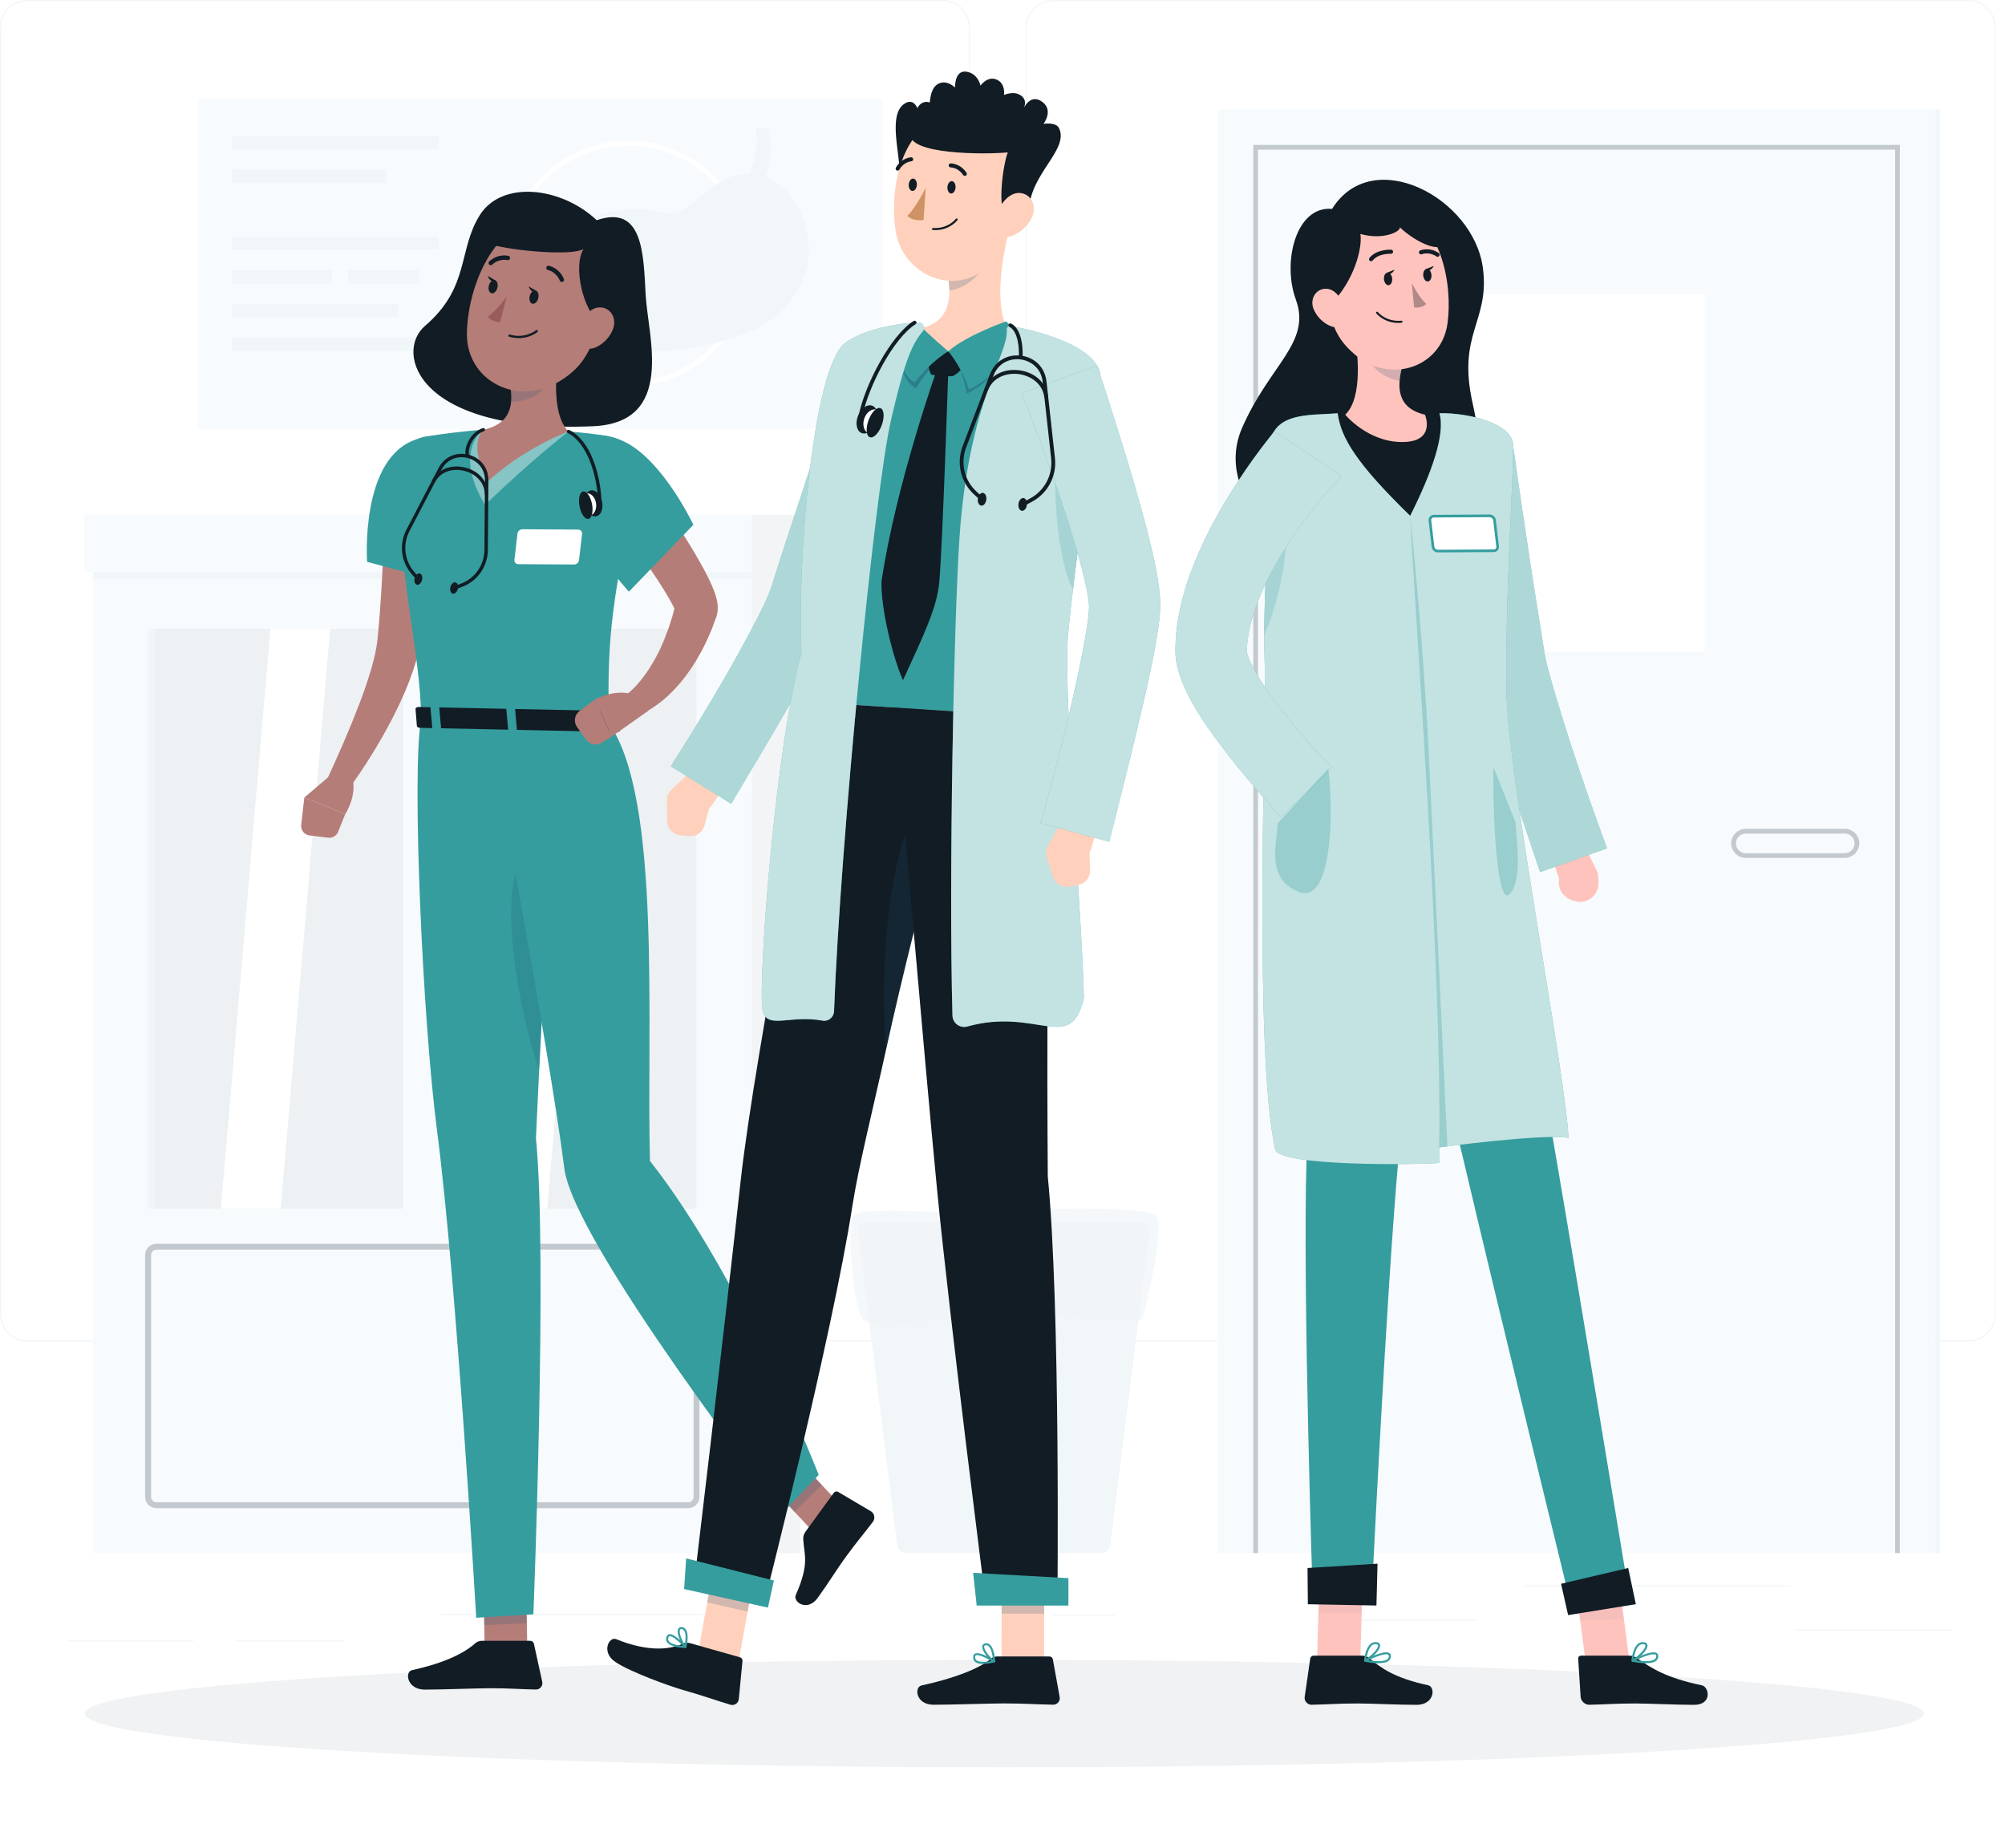 <svg width="382" height="352" viewBox="0 0 382 352" fill="none" xmlns="http://www.w3.org/2000/svg">
<path d="M371.979 310.403H342.054V310.629H371.979V310.403Z" fill="#F1F6F9"/>
<path d="M212.35 307.575H200.703V307.801H212.35V307.575Z" fill="#F1F6F9"/>
<path d="M281.418 308.524H256.896V308.75H281.418V308.524Z" fill="#F1F6F9"/>
<path d="M341.15 302.019H290.452V302.244H341.15V302.019Z" fill="#F1F6F9"/>
<path d="M36.846 312.472H12.875V312.698H36.846V312.472Z" fill="#F1F6F9"/>
<path d="M65.67 312.472H44.889V312.698H65.67V312.472Z" fill="#F1F6F9"/>
<path d="M138.784 307.458H83.84V307.684H138.784V307.458Z" fill="#F1F6F9"/>
<path d="M179.633 255.567H5.159C2.313 255.567 0 253.254 0 250.408V5.159C0 2.313 2.313 0 5.159 0H179.633C182.48 0 184.793 2.313 184.793 5.159V250.408C184.793 253.254 182.48 255.567 179.633 255.567ZM5.159 0.226C2.44 0.226 0.226 2.44 0.226 5.159V250.408C0.226 253.128 2.44 255.341 5.159 255.341H179.633C182.353 255.341 184.567 253.128 184.567 250.408V5.159C184.567 2.44 182.353 0.226 179.633 0.226H5.159Z" fill="#F1F6F9"/>
<path d="M375.062 255.567H200.588C197.742 255.567 195.429 253.254 195.429 250.408V5.159C195.429 2.313 197.742 0 200.588 0H375.062C377.908 0 380.221 2.313 380.221 5.159V250.408C380.221 253.254 377.908 255.567 375.062 255.567ZM200.588 0.226C197.868 0.226 195.655 2.44 195.655 5.159V250.408C195.655 253.128 197.868 255.341 200.588 255.341H375.062C377.782 255.341 379.996 253.128 379.996 250.408V5.159C379.996 2.44 377.782 0.226 375.062 0.226H200.588Z" fill="#F1F6F9"/>
<path d="M368.753 20.827H232.002V295.866H368.753V20.827Z" fill="#F8FBFD"/>
<path d="M324.769 56.065H275.978V124.129H324.769V56.065Z" fill="white"/>
<path d="M368.752 295.856H369.602L369.602 20.818H368.752L368.752 295.856Z" fill="#F1F6F9"/>
<path d="M361.967 295.866H361.064V28.507H239.682V295.866H238.778V27.604H361.967V295.866Z" fill="#C3CACF"/>
<path d="M351.468 163.433H332.611C331.084 163.433 329.837 162.186 329.837 160.659C329.837 159.132 331.084 157.885 332.611 157.885H351.468C352.995 157.885 354.242 159.132 354.242 160.659C354.242 162.186 352.995 163.433 351.468 163.433ZM332.611 158.798C331.581 158.798 330.74 159.638 330.74 160.668C330.74 161.698 331.581 162.538 332.611 162.538H351.468C352.498 162.538 353.338 161.698 353.338 160.668C353.338 159.638 352.498 158.798 351.468 158.798H332.611Z" fill="#C3CACF"/>
<path d="M143.239 98.025H16.047V108.94H143.239V98.025Z" fill="#F8FBFD"/>
<path d="M143.238 108.94H17.682V295.865H143.238V108.94Z" fill="#F8FBFD"/>
<path opacity="0.2" d="M143.239 295.865H152.455L152.455 98.034H143.239L143.239 295.865Z" fill="#C3CACF"/>
<path opacity="0.2" d="M76.783 119.783H28.218V230.241H76.783V119.783Z" fill="#C3CACF"/>
<path d="M62.904 119.783H51.52L42.096 230.232H53.48L62.904 119.783Z" fill="white"/>
<path d="M131.122 287.318H29.799C28.615 287.318 27.648 286.351 27.648 285.168V239.087C27.648 237.903 28.615 236.937 29.799 236.937H131.113C132.297 236.937 133.264 237.903 133.264 239.087V285.168C133.264 286.351 132.297 287.318 131.113 287.318H131.122ZM29.808 238.066C29.248 238.066 28.787 238.527 28.787 239.087V285.168C28.787 285.728 29.248 286.189 29.808 286.189H131.122C131.682 286.189 132.143 285.728 132.143 285.168V239.087C132.143 238.527 131.682 238.066 131.122 238.066H29.799H29.808Z" fill="#C3CACF"/>
<path d="M124.498 248.077C123.197 248.077 122.131 247.02 122.131 245.71C122.131 244.399 123.188 243.342 124.498 243.342C125.808 243.342 126.865 244.399 126.865 245.71C126.865 247.02 125.808 248.077 124.498 248.077ZM124.498 244.472C123.82 244.472 123.26 245.023 123.26 245.71C123.26 246.396 123.811 246.947 124.498 246.947C125.185 246.947 125.736 246.396 125.736 245.71C125.736 245.023 125.185 244.472 124.498 244.472Z" fill="#C3CACF"/>
<path d="M29.474 119.783H28.218V230.241H29.474V119.783Z" fill="#F1F6F9"/>
<path opacity="0.2" d="M132.693 119.783H84.128V230.241H132.693V119.783Z" fill="#C3CACF"/>
<path d="M106.626 119.783H101.936L92.522 230.232H97.211L106.626 119.783Z" fill="white"/>
<path d="M113.684 119.783H108.995L99.58 230.232H104.269L113.684 119.783Z" fill="white"/>
<path d="M85.384 119.783H84.128V230.241H85.384V119.783Z" fill="#F1F6F9"/>
<path d="M143.238 108.94H17.682V110.323H143.238V108.94Z" fill="#F1F6F9"/>
<path d="M168.168 18.748H37.76V81.698H168.168V18.748Z" fill="#F8FBFD"/>
<path d="M119.711 73.594C106.826 73.594 96.336 63.112 96.336 50.219C96.336 37.325 106.817 26.844 119.711 26.844C132.604 26.844 143.085 37.325 143.085 50.219C143.085 63.112 132.604 73.594 119.711 73.594ZM119.711 27.748C107.323 27.748 97.24 37.831 97.24 50.219C97.24 62.606 107.323 72.69 119.711 72.69C132.098 72.69 142.182 62.606 142.182 50.219C142.182 37.831 132.098 27.748 119.711 27.748Z" fill="white"/>
<path d="M145.813 33.63C146.853 30.766 147.151 27.667 146.374 24.405C145.073 24.36 143.934 24.324 143.934 24.324C143.934 24.324 144.937 28.281 142.886 33.115C134.004 33.043 132.432 42.413 125.33 40.371C123.116 39.738 120.388 39.657 117.587 40.091H117.56C116.512 40.262 115.445 40.497 114.406 40.813C105.009 43.262 93.534 49.117 91.483 57.908C92.649 58.134 93.661 58.324 93.661 58.324C93.661 58.324 95.079 51.8 104.522 47.147C103.636 48.331 102.949 49.641 102.561 51.078C96.769 72.383 136.046 68.633 146.464 61.206C159.204 52.126 153.783 36.757 145.813 33.621V33.63Z" fill="#F1F6F9"/>
<path d="M83.545 25.877H44.187V28.389H83.545V25.877Z" fill="#F1F6F9"/>
<path d="M73.606 32.284H44.187V34.795H73.606V32.284Z" fill="#F1F6F9"/>
<path d="M83.545 45.087H44.187V47.599H83.545V45.087Z" fill="#F1F6F9"/>
<path d="M63.215 51.493H44.187V54.005H63.215V51.493Z" fill="#F1F6F9"/>
<path d="M79.86 51.493H66.307V54.005H79.86V51.493Z" fill="#F1F6F9"/>
<path d="M75.865 57.89H44.187V60.401H75.865V57.89Z" fill="#F1F6F9"/>
<path d="M83.545 64.296H44.187V66.808H83.545V64.296Z" fill="#F1F6F9"/>
<path d="M209.814 295.865H172.66C171.793 295.865 171.052 295.214 170.943 294.356L163.444 234.677C163.317 233.647 164.121 232.734 165.161 232.734H217.304C218.343 232.734 219.147 233.647 219.021 234.677L211.521 294.356C211.413 295.223 210.681 295.865 209.805 295.865H209.814Z" fill="#F1F6F9"/>
<path opacity="0.7" d="M162.648 231.506C161.283 232.482 162.368 247.589 164.139 250.923C165.91 254.266 176.544 251.393 189.23 250.272C201.916 249.152 217.122 253.633 217.773 250.923C218.423 248.221 222.146 233.466 220.194 231.506C218.64 229.934 199.955 229.934 191.742 230.873C183.538 231.804 165.53 229.446 162.639 231.506H162.648Z" fill="#F1F6F9"/>
<g opacity="0.25" filter="url(#filter0_f_546_9789)">
<path d="M191.362 336.669C288.116 336.669 366.55 332.09 366.55 326.441C366.55 320.792 288.116 316.213 191.362 316.213C94.608 316.213 16.174 320.792 16.174 326.441C16.174 332.09 94.608 336.669 191.362 336.669Z" fill="#C3CACF"/>
</g>
<path d="M113.693 41.951C106.872 35.545 95.604 34.316 91.412 40.985C87.219 47.653 89.578 54.7 80.967 62.091C75.085 67.142 79.449 82.62 112.943 81.201C128.801 80.533 123.443 64.07 123.018 56.236C122.593 48.403 122.539 38.906 113.693 41.951Z" fill="#111C24"/>
<path d="M100.458 313.954L92.344 314.271L92.19 305.488L100.304 305.172L100.458 313.954Z" fill="#B57D78"/>
<path d="M91.838 312.581H101.027C101.362 312.581 101.651 312.816 101.723 313.141L103.313 320.405C103.476 321.155 102.88 321.869 102.112 321.86C98.904 321.806 97.35 321.616 93.311 321.616C90.826 321.616 84.384 321.878 80.951 321.878C77.517 321.878 77.084 318.481 78.484 318.174C84.791 316.791 88.486 314.894 90.51 313.078C90.872 312.752 91.35 312.572 91.838 312.572V312.581Z" fill="#111C24"/>
<path opacity="0.2" d="M92.19 305.488L92.263 309.572L100.386 309.229L100.313 305.172L92.19 305.488Z" fill="#215273"/>
<path d="M80.236 137.058C78.402 146.799 80.516 194.415 83.272 215.432C86.931 243.351 90.735 308.189 90.735 308.189L101.623 307.53C101.623 307.53 104.342 239.258 102.111 216.841C103.367 187.991 106.484 137.6 106.484 137.6L80.245 137.049L80.236 137.058Z" fill="#359D9E"/>
<path opacity="0.2" d="M104.624 168.981C104.994 161.671 99.826 155.175 97.739 168.954C96.41 177.727 99.148 193.105 102.717 203.975C103.286 192.726 103.982 180.14 104.624 168.99V168.981Z" fill="#215273"/>
<path d="M160.076 286.641L154.808 291.682L147.652 284.02L152.929 278.979L160.076 286.641Z" fill="#B57D78"/>
<path d="M153.451 291.817L158.854 284.39C159.053 284.119 159.387 284.047 159.676 284.21L165.956 287.923C166.607 288.312 166.787 289.278 166.317 289.893C164.393 292.45 163.336 293.579 160.959 296.85C159.496 298.865 157.806 301.63 155.791 304.404C153.821 307.123 151.02 305.199 151.617 303.844C154.309 297.79 153.18 296.118 153.035 293.227C153.008 292.703 153.162 292.197 153.451 291.808V291.817Z" fill="#111C24"/>
<path opacity="0.2" d="M147.652 284.02L151.339 287.969L156.57 282.882L152.929 278.979L147.652 284.02Z" fill="#215273"/>
<path d="M92.815 137.321C92.815 137.321 104.489 198.789 107.525 222.624C109.341 236.864 149.178 288.131 149.178 288.131L155.982 280.966C155.982 280.966 141.399 243.433 123.834 221.169C123.138 195.066 126.102 152.121 116.018 137.799L92.815 137.312V137.321Z" fill="#359D9E"/>
<path d="M82.566 90.21C82.557 95.495 82.313 100.673 81.933 105.895C81.563 111.118 81.03 116.331 80.189 121.581L80.036 122.565L79.828 123.677C79.674 124.409 79.503 125.123 79.304 125.818C78.906 127.201 78.446 128.52 77.958 129.812C76.973 132.387 75.807 134.808 74.588 137.185C72.103 141.919 69.329 146.347 66.194 150.648C65.462 151.642 64.061 151.867 63.067 151.136C62.191 150.494 61.92 149.337 62.354 148.389L62.381 148.335C64.504 143.745 66.564 139.037 68.353 134.375C69.266 132.044 70.061 129.685 70.748 127.381C71.082 126.225 71.371 125.077 71.588 123.948C71.705 123.388 71.796 122.837 71.868 122.303L71.958 121.499L72.049 120.56C72.518 115.563 72.78 110.476 73.033 105.389C73.241 100.311 73.404 95.17 73.558 90.128V90.083C73.63 87.598 75.708 85.638 78.193 85.71C80.632 85.782 82.566 87.797 82.566 90.219V90.21Z" fill="#B57D78"/>
<path d="M79.612 83.613C68.516 86.857 69.944 107.033 69.944 107.033L85.719 111.28C85.719 111.28 88.34 96.498 88.105 91.194C87.861 85.683 85.728 81.815 79.612 83.604V83.613Z" fill="#359D9E"/>
<path d="M63.529 147.205L57.981 151.931L65.77 155.111C65.77 155.111 68.183 151.434 67.062 147.946L63.529 147.205Z" fill="#B57D78"/>
<path d="M58.957 159.15L62.517 159.593C63.331 159.692 64.108 159.231 64.415 158.472L65.77 155.111L57.981 151.931L57.385 157.153C57.277 158.138 57.972 159.023 58.957 159.15Z" fill="#B57D78"/>
<path d="M76.026 88.863C75.538 109.103 80.182 123.875 80.237 137.067L116.017 137.817C115.746 124.598 115.863 115.988 121.547 92.306C122.595 87.951 119.685 83.641 115.258 82.981C113.117 82.665 110.731 82.376 108.328 82.204C102.31 81.788 97.386 81.49 92.082 81.861C88.269 82.132 84.167 82.683 81.231 83.135C78.357 83.577 76.098 85.963 76.026 88.863Z" fill="#359D9E"/>
<path d="M109.365 107.54L98.767 107.476C98.297 107.476 97.953 107.106 98.008 106.663L98.595 101.63C98.649 101.188 99.074 100.826 99.544 100.826L110.142 100.889C110.612 100.889 110.946 101.26 110.901 101.703L110.314 106.735C110.26 107.178 109.835 107.54 109.365 107.54Z" fill="white"/>
<path opacity="0.4" d="M92.073 81.861C92.073 81.861 86.236 85.954 92.398 96.191C101.46 87.472 108.318 82.195 108.318 82.195L92.073 81.852V81.861Z" fill="white"/>
<path d="M107.098 63.88C105.959 69.085 104.74 78.644 108.327 82.204C108.327 82.204 100.394 84.996 92.957 91.673C89 84.4 92.081 81.87 92.081 81.87C97.936 80.596 97.882 76.268 96.951 72.193L107.098 63.889V63.88Z" fill="#B57D78"/>
<path opacity="0.2" d="M105.996 64.784C105.887 66.329 105.643 69.853 103.637 73.711C102.653 75.608 100.05 76.43 97.376 76.575C97.511 75.192 97.285 73.675 96.951 72.193L105.996 64.793V64.784Z" fill="#215273"/>
<path d="M115.556 57.511C112.881 65.832 111.924 69.419 106.548 72.672C98.461 77.56 88.82 72.455 88.956 63.501C89.073 55.441 93.428 43.18 102.572 41.924C111.571 40.687 118.239 49.189 115.565 57.52L115.556 57.511Z" fill="#B57D78"/>
<path d="M93.463 46.559C97.972 47.833 108.986 48.782 111.19 47.436C109.121 50.625 111.091 59.308 114.29 61.423C118.599 57.953 119.557 49.586 115.573 45.448C111.588 41.31 98.993 36.367 93.463 46.559Z" fill="#111C24"/>
<path d="M116.821 62.606C116.206 64.314 114.851 65.57 113.496 66.175C111.454 67.088 110.098 65.344 110.387 63.239C110.649 61.341 112.032 58.586 114.218 58.558C116.369 58.531 117.525 60.655 116.821 62.606Z" fill="#B57D78"/>
<path d="M116.595 135.721L118.14 138.956C118.257 139.209 117.959 139.453 117.543 139.444L80.028 138.658C79.703 138.658 79.441 138.486 79.423 138.287L79.17 135.08C79.152 134.854 79.432 134.673 79.784 134.682L116.016 135.441C116.278 135.441 116.513 135.558 116.595 135.721Z" fill="#111C24"/>
<path d="M111.643 139.67L112.609 139.688C112.799 139.688 112.953 139.598 112.944 139.471L112.573 135.297C112.564 135.17 112.393 135.071 112.203 135.071L111.236 135.053C111.046 135.053 110.893 135.143 110.902 135.27L111.272 139.444C111.281 139.57 111.453 139.67 111.643 139.67Z" fill="#359D9E"/>
<path d="M82.747 139.064L83.714 139.082C83.904 139.082 84.057 138.992 84.048 138.866L83.678 134.691C83.669 134.565 83.497 134.465 83.307 134.465L82.341 134.447C82.151 134.447 81.997 134.538 82.006 134.664L82.377 138.838C82.386 138.965 82.557 139.064 82.747 139.064Z" fill="#359D9E"/>
<path d="M97.195 139.372L98.162 139.39C98.352 139.39 98.505 139.299 98.496 139.173L98.126 134.998C98.117 134.872 97.945 134.772 97.756 134.772L96.789 134.754C96.599 134.754 96.445 134.845 96.454 134.971L96.825 139.146C96.834 139.272 97.006 139.372 97.195 139.372Z" fill="#359D9E"/>
<path d="M102.553 56.815C102.382 57.501 101.867 57.971 101.424 57.854C100.972 57.736 100.755 57.086 100.927 56.399C101.099 55.712 101.614 55.242 102.056 55.36C102.508 55.477 102.725 56.128 102.553 56.815Z" fill="#111C24"/>
<path d="M94.764 54.827C94.592 55.514 94.077 55.984 93.635 55.866C93.192 55.749 92.966 55.098 93.138 54.412C93.309 53.725 93.824 53.255 94.267 53.373C94.719 53.49 94.936 54.141 94.764 54.827Z" fill="#111C24"/>
<path d="M94.458 53.463L92.922 52.568C92.922 52.568 93.437 54.077 94.458 53.463Z" fill="#111C24"/>
<path d="M96.526 56.534C96.526 56.534 94.602 59.2 92.948 60.302C93.644 61.386 95.288 61.386 95.288 61.386L96.526 56.534Z" fill="#9A5C5B"/>
<path d="M96.924 64.097C96.861 64.043 96.834 63.962 96.852 63.88C96.888 63.772 96.997 63.709 97.114 63.736C100.096 64.603 102.12 62.923 102.138 62.905C102.228 62.832 102.355 62.841 102.436 62.932C102.508 63.022 102.499 63.149 102.418 63.23C102.328 63.302 100.213 65.082 97.006 64.142C96.979 64.142 96.952 64.124 96.933 64.106L96.924 64.097Z" fill="#111C24"/>
<path d="M106.799 53.634C106.745 53.589 106.699 53.535 106.663 53.462C105.94 51.745 104.432 51.456 104.413 51.447C104.188 51.402 104.034 51.185 104.079 50.959C104.124 50.733 104.341 50.58 104.567 50.625C104.648 50.643 106.537 51.005 107.431 53.137C107.522 53.354 107.422 53.598 107.205 53.688C107.061 53.751 106.907 53.724 106.79 53.634H106.799Z" fill="#111C24"/>
<path d="M93.239 50.436C93.239 50.436 93.203 50.4 93.185 50.382C93.031 50.21 93.04 49.948 93.212 49.794C94.929 48.249 96.799 48.719 96.871 48.746C97.097 48.809 97.224 49.035 97.17 49.252C97.106 49.478 96.88 49.605 96.664 49.55C96.591 49.532 95.137 49.189 93.772 50.418C93.619 50.553 93.393 50.562 93.239 50.436Z" fill="#111C24"/>
<path d="M121.527 89.369C124.156 92.848 126.614 96.354 129.008 99.995C130.183 101.82 131.367 103.654 132.478 105.57C133.589 107.503 134.701 109.383 135.694 111.696C135.947 112.292 136.191 112.898 136.426 113.711C136.544 114.126 136.67 114.587 136.734 115.328C136.752 115.536 136.761 115.69 136.752 115.988L136.725 116.394C136.716 116.53 136.679 116.756 136.643 116.927L136.58 117.208L136.544 117.334V117.361L136.499 117.461L136.426 117.659C136.011 118.744 135.667 119.828 135.17 120.885C134.276 123.017 133.147 125.077 131.882 127.056C130.571 129.008 129.072 130.869 127.31 132.505C126.451 133.336 125.475 134.068 124.472 134.754C123.966 135.089 123.442 135.414 122.891 135.712C122.611 135.866 122.331 136.001 122.033 136.128C121.717 136.263 121.482 136.372 121.012 136.534L119.286 132.414C119.304 132.369 119.539 132.206 119.675 132.08L120.172 131.646C120.506 131.348 120.831 131.023 121.147 130.688C121.78 130.002 122.367 129.279 122.918 128.511C124.021 126.975 124.969 125.312 125.801 123.587C126.18 122.692 126.596 121.834 126.912 120.903C127.283 120.009 127.581 119.078 127.87 118.147C128.186 117.226 128.385 116.25 128.665 115.31L128.71 115.129L128.737 115.039V115.021L128.719 115.093L128.674 115.274C128.647 115.382 128.629 115.545 128.62 115.617C128.611 115.681 128.602 115.753 128.602 115.816C128.602 115.988 128.602 116.006 128.602 116.078C128.611 116.286 128.611 116.223 128.566 116.132C128.484 115.925 128.313 115.545 128.114 115.175C127.292 113.62 126.189 111.85 125.069 110.151C123.93 108.443 122.765 106.708 121.554 105.001C119.169 101.567 116.693 98.116 114.271 94.718L121.518 89.36L121.527 89.369Z" fill="#B57D78"/>
<path d="M123.499 135.414L116.533 140.338L113.406 133.218C113.406 133.218 117.626 130.959 120.969 132.468L123.508 135.414H123.499Z" fill="#B57D78"/>
<path d="M111.67 140.925L109.935 138.494C109.24 137.519 109.448 136.172 110.405 135.459L113.405 133.218L116.531 140.338L114.616 141.521C113.631 142.127 112.348 141.865 111.67 140.925Z" fill="#B57D78"/>
<path d="M107.595 87.219C105.218 96.625 119.819 112.717 119.819 112.717L132.099 99.977C132.099 99.977 126.497 87.996 119.169 84.237C114.055 81.608 108.643 83.072 107.595 87.219Z" fill="#359D9E"/>
<path d="M102.245 55.45L100.709 54.556C100.709 54.556 101.224 56.065 102.245 55.45Z" fill="#111C24"/>
<path d="M86.516 112.347C86.39 112.347 86.263 112.265 86.218 112.139C86.155 111.976 86.236 111.786 86.408 111.723L87.817 111.19C90.519 110.16 92.281 107.63 92.299 104.739L92.398 91.529C92.416 88.981 90.618 87.626 89.073 87.237C87.528 86.849 85.305 87.201 84.122 89.469L78.014 101.179C76.677 103.745 77.047 106.799 78.945 108.976L79.939 110.115C80.056 110.25 80.038 110.458 79.911 110.567C79.776 110.684 79.577 110.675 79.46 110.539L78.466 109.401C76.388 107.025 75.99 103.682 77.445 100.881L83.553 89.171C84.664 87.038 86.896 86.035 89.236 86.614C91.576 87.192 93.067 89.126 93.049 91.538L92.95 104.748C92.922 107.91 91.007 110.675 88.052 111.795L86.643 112.328C86.643 112.328 86.561 112.347 86.525 112.347H86.516Z" fill="#111C24"/>
<path d="M92.688 94.457C92.516 94.457 92.372 94.321 92.363 94.141C92.308 91.566 90.221 90.138 88.45 89.695C86.679 89.252 84.168 89.532 82.912 91.782C82.821 91.936 82.622 91.99 82.469 91.909C82.315 91.819 82.261 91.62 82.342 91.466C83.526 89.352 85.984 88.412 88.604 89.063C91.224 89.713 92.95 91.701 93.004 94.123C93.004 94.303 92.869 94.448 92.688 94.457Z" fill="#111C24"/>
<path d="M89.164 87.246C89.055 87.246 88.956 87.192 88.893 87.102C88.576 86.605 88.585 85.737 88.929 84.77C89.471 83.225 90.609 82.024 91.974 81.554C92.145 81.5 92.326 81.59 92.38 81.753C92.434 81.924 92.344 82.105 92.181 82.159C90.438 82.746 89.715 84.463 89.534 84.969C89.236 85.828 89.272 86.478 89.435 86.731C89.534 86.885 89.489 87.084 89.335 87.174C89.281 87.21 89.218 87.228 89.164 87.228V87.246Z" fill="#111C24"/>
<path d="M85.813 111.841C85.668 112.428 85.858 112.988 86.256 113.088C86.644 113.187 87.078 112.78 87.231 112.193C87.376 111.606 87.186 111.046 86.789 110.946C86.391 110.847 85.966 111.253 85.813 111.841Z" fill="#111C24"/>
<path d="M111.453 96.246C111.751 97.61 112.718 98.549 113.612 98.351C114.507 98.152 114.995 96.896 114.697 95.532C114.398 94.167 113.432 93.228 112.537 93.426C111.643 93.625 111.155 94.881 111.453 96.246Z" fill="#111C24"/>
<path d="M114.281 95.839C114.109 95.839 113.965 95.703 113.956 95.532C113.766 90.535 111.878 84.328 108.173 82.493C108.01 82.412 107.947 82.222 108.029 82.06C108.11 81.897 108.3 81.834 108.462 81.915C112.42 83.876 114.399 90.156 114.597 95.505C114.597 95.685 114.462 95.83 114.29 95.839H114.281Z" fill="#111C24"/>
<path d="M110.486 96.354C110.675 97.519 111.516 98.36 112.365 98.215C113.214 98.071 113.747 97.022 113.558 95.848C113.368 94.673 112.528 93.842 111.678 93.987C110.829 94.131 110.296 95.179 110.486 96.354Z" fill="white"/>
<path d="M110.415 96.463C110.695 97.908 111.445 98.974 112.105 98.848C112.764 98.721 113.072 97.447 112.791 96.011C112.511 94.574 111.761 93.499 111.102 93.625C110.442 93.752 110.135 95.026 110.415 96.463Z" fill="#111C24"/>
<path d="M78.991 110.142C78.846 110.729 79.036 111.289 79.433 111.389C79.822 111.488 80.256 111.082 80.409 110.494C80.554 109.907 80.364 109.347 79.966 109.247C79.578 109.148 79.144 109.555 78.991 110.142Z" fill="#111C24"/>
<path d="M177.96 36.566C172.232 37.587 171.509 37.063 171.437 32.97C171.364 28.877 169.286 22.001 172.187 19.851C174.03 18.486 174.78 20.61 174.78 20.61C175.195 19.679 176.225 19.155 177.129 19.526C177.255 18.676 177.391 16.499 178.972 15.866C180.562 15.234 181.954 16.679 181.954 16.679C181.954 16.679 181.836 13.336 184.095 13.652C186.354 13.969 186.806 16.309 186.806 16.309C186.806 16.309 188.116 14.411 189.878 15.161C191.64 15.911 191.288 18.098 191.288 18.098C191.288 18.098 193.167 17.203 194.558 18.224C195.95 19.245 194.929 20.872 194.929 20.872C194.929 20.872 196.194 17.619 198.606 19.426C200.775 21.052 198.814 23.591 198.814 23.591C198.814 23.591 201.199 23.203 201.769 24.405C203.729 28.498 196.284 33.07 196.049 39.982C184.628 44.355 177.951 36.575 177.951 36.575L177.96 36.566Z" fill="#111C24"/>
<path d="M136.741 146.383L132.928 145.678L127.886 150.494C127.335 151.018 127.028 151.759 127.046 152.518L127.118 156.458C127.145 157.849 128.22 159.005 129.603 159.123L131.356 159.277C132.675 159.394 133.885 158.554 134.229 157.271L135.105 154.054C135.105 154.054 140.102 148.19 136.741 146.365V146.383Z" fill="#FFD1BD"/>
<path d="M175.242 74.37C172.685 80.993 170.137 87.644 167.679 94.303C165.195 100.944 162.782 107.675 160.496 114.262L160.08 115.482L159.8 116.277C159.692 116.575 159.584 116.882 159.475 117.126C159.05 118.192 158.626 119.087 158.201 119.981C157.361 121.752 156.502 123.406 155.626 125.032C153.882 128.285 152.084 131.429 150.268 134.546C146.663 140.808 142.994 146.925 139.308 153.132L127.797 145.976C131.592 140.076 135.251 133.986 138.757 127.923C140.483 124.869 142.181 121.806 143.762 118.771C144.549 117.253 145.317 115.735 145.976 114.28C146.292 113.566 146.609 112.834 146.825 112.238C146.889 112.066 146.925 111.958 146.961 111.831L147.115 111.361L147.521 110.042C149.699 103.112 151.994 96.408 154.189 89.604L160.812 69.256L175.233 74.37H175.242Z" fill="#359D9E"/>
<path opacity="0.6" d="M175.242 74.37C172.685 80.993 170.137 87.644 167.679 94.303C165.195 100.944 162.782 107.675 160.496 114.262L160.08 115.482L159.8 116.277C159.692 116.575 159.584 116.882 159.475 117.126C159.05 118.192 158.626 119.087 158.201 119.981C157.361 121.752 156.502 123.406 155.626 125.032C153.882 128.285 152.084 131.429 150.268 134.546C146.663 140.808 142.994 146.925 139.308 153.132L127.797 145.976C131.592 140.076 135.251 133.986 138.757 127.923C140.483 124.869 142.181 121.806 143.762 118.771C144.549 117.253 145.317 115.735 145.976 114.28C146.292 113.566 146.609 112.834 146.825 112.238C146.889 112.066 146.925 111.958 146.961 111.831L147.115 111.361L147.521 110.042C149.699 103.112 151.994 96.408 154.189 89.604L160.812 69.256L175.233 74.37H175.242Z" fill="white"/>
<path d="M140.781 316.204L132.686 316.601L136.508 295.495L144.215 297.266L140.781 316.204Z" fill="#FFD1BD"/>
<path d="M198.93 316.502H190.825L190.843 297.745H198.948L198.93 316.502Z" fill="#FFD1BD"/>
<path d="M190.049 315.562H199.925C200.259 315.562 200.531 315.788 200.594 316.113L201.895 323.315C202.03 324.065 201.416 324.769 200.648 324.751C197.477 324.697 195.163 324.507 191.161 324.507C188.694 324.507 181.258 324.76 177.861 324.76C174.463 324.76 174.156 321.399 175.557 321.092C181.854 319.728 186.634 317.839 188.712 316.05C189.083 315.725 189.561 315.553 190.049 315.553V315.562Z" fill="#111C24"/>
<path opacity="0.2" d="M136.505 295.504L134.734 305.262L142.451 307.033L144.222 297.275L136.505 295.504Z" fill="#215273"/>
<path opacity="0.2" d="M198.941 297.745H190.836V307.413H198.941V297.745Z" fill="#215273"/>
<path d="M205.464 74.145C199.157 102.597 200.82 130.679 200.142 136.76C193.799 136.354 169.919 134.773 156.899 133.905C152.399 99.616 157.423 77.669 160.287 68.687C161.254 65.669 163.856 63.465 167 63.067C172.259 62.39 179.632 62.164 186.372 62.462C190.8 62.652 195.516 63.528 199.347 64.432C203.711 65.462 206.431 69.781 205.464 74.154V74.145Z" fill="#359D9E"/>
<path d="M192.427 43.162C191.009 48.52 189.31 58.016 192.03 62.805C192.454 63.555 191.632 64.197 191.605 65.064C191.506 67.72 187.909 68.516 181.476 68.552C174.98 68.588 172.287 65.904 174.04 63.374C174.311 62.986 174.718 62.742 175.178 62.633C181.205 61.287 181.323 56.562 180.509 52.053L192.427 43.162Z" fill="#FFD1BD"/>
<path opacity="0.4" d="M181.024 67.079C181.024 67.079 183.6 70.341 184.142 75.012C190.566 71.994 193.629 64.666 193.629 64.666L191.695 62.597C191.695 62.597 184.557 63.98 181.024 67.079Z" fill="#215273"/>
<path opacity="0.4" d="M180.382 67.106C180.382 67.106 177.527 69.139 174.5 74.009C170.009 71.235 171.5 63.284 171.5 63.284L175.159 62.57C175.159 62.57 176.786 64.079 180.391 67.115L180.382 67.106Z" fill="#215273"/>
<path d="M180.681 66.925L179.29 67.061L176.959 68.606C176.823 69.591 176.941 70.512 177.428 71.362C177.428 71.362 179.687 71.823 181.558 71.642C183.229 70.729 183.645 69.491 183.645 69.491L181.928 67.296L180.69 66.934L180.681 66.925Z" fill="#111C24"/>
<path d="M180.68 66.926C180.68 66.926 183.246 69.925 184.61 74.208C191.034 71.19 194.775 63.971 194.775 63.971L191.676 61.233C191.676 61.233 184.213 63.809 180.68 66.917V66.926Z" fill="#359D9E"/>
<path d="M180.68 66.925C180.68 66.925 177.418 68.76 174.273 72.853C169.783 70.079 171.491 62.606 171.491 62.606L175.15 61.893C175.15 61.893 177.084 63.898 180.68 66.934V66.925Z" fill="#359D9E"/>
<path opacity="0.2" d="M187.565 46.785L180.509 52.044C180.717 53.146 180.852 54.267 180.861 55.342C183.409 55.143 187.05 52.604 187.493 49.984C187.71 48.674 187.746 47.409 187.565 46.785Z" fill="#215273"/>
<path d="M193.719 34.308C192.698 42.286 192.508 47.002 188.189 50.851C181.692 56.634 172.052 52.315 170.669 44.192C169.422 36.883 171.302 25.064 179.352 22.399C187.285 19.77 194.74 26.338 193.719 34.317V34.308Z" fill="#FFD1BD"/>
<path d="M191.768 41.518C189.916 39.774 191.09 31.425 192.003 29.031C187.476 29.464 172.884 29.446 173.435 25.416C173.986 21.387 179.29 17.962 187.973 20.79C195.22 23.149 197.018 26.754 197.054 29.699C197.126 35.753 191.768 41.518 191.768 41.518Z" fill="#111C24"/>
<path d="M196.519 41.617C195.589 43.406 193.962 44.599 192.435 45.069C190.131 45.782 188.993 43.659 189.643 41.382C190.231 39.331 192.128 36.494 194.441 36.774C196.709 37.054 197.585 39.566 196.519 41.608V41.617Z" fill="#FFD1BD"/>
<path d="M132.098 302.786L145.497 305.741C145.497 305.741 158.526 254.673 162.403 229.726C163.577 222.136 166.324 211.303 168.827 199.891C171.98 185.515 175.956 169.974 179.208 157.804C182.642 144.982 185.19 135.766 185.19 135.766L156.909 133.896C156.909 133.896 143.744 200.677 141.079 225.262C138.305 250.824 132.107 302.777 132.107 302.777L132.098 302.786Z" fill="#111C24"/>
<path opacity="0.2" d="M168.825 199.891C171.979 185.515 175.954 169.975 179.207 157.804L176.234 151.461C169.214 159.864 167.416 185.805 168.834 199.882L168.825 199.891Z" fill="#215273"/>
<path d="M170.37 134.791C170.37 134.791 176.225 203.026 178.538 226.663C181.068 252.54 187.854 305.542 187.854 305.542H201.461C201.461 305.542 202.075 249.089 199.627 224.106C199.284 174.971 200.142 136.751 200.142 136.751L170.37 134.791Z" fill="#111C24"/>
<path d="M186.083 305.868H203.557V300.645L185.405 299.633L186.083 305.868Z" fill="#359D9E"/>
<path d="M130.344 302.723L146.309 306.256L147.448 301.097L130.732 296.877L130.344 302.723Z" fill="#359D9E"/>
<path d="M182.054 35.735C182.009 36.385 181.63 36.891 181.205 36.864C180.78 36.837 180.464 36.286 180.509 35.635C180.554 34.985 180.934 34.479 181.359 34.506C181.783 34.533 182.099 35.084 182.054 35.735Z" fill="#111C24"/>
<path d="M174.68 35.247C174.635 35.898 174.256 36.404 173.831 36.376C173.406 36.349 173.09 35.798 173.135 35.148C173.18 34.497 173.56 33.991 173.984 34.018C174.409 34.045 174.725 34.596 174.68 35.247Z" fill="#111C24"/>
<path d="M176.37 35.735C176.37 35.735 174.635 39.404 172.882 41.111C173.966 42.268 175.963 41.907 175.963 41.907L176.37 35.744V35.735Z" fill="#CE9264"/>
<path d="M178.603 43.822C181.105 43.65 182.37 42.006 182.425 41.924C182.488 41.843 182.47 41.717 182.388 41.653C182.307 41.59 182.181 41.608 182.117 41.689C182.099 41.708 180.626 43.623 177.771 43.433C177.663 43.433 177.573 43.505 177.563 43.614C177.563 43.722 177.636 43.813 177.744 43.822C178.042 43.84 178.322 43.84 178.594 43.822H178.603Z" fill="#111C24"/>
<path d="M183.853 33.512C183.917 33.512 183.98 33.485 184.034 33.449C184.215 33.332 184.26 33.097 184.142 32.916C182.977 31.145 181.206 31.127 181.125 31.127C180.908 31.127 180.745 31.299 180.745 31.515C180.745 31.723 180.917 31.895 181.125 31.895C181.179 31.895 182.561 31.922 183.492 33.332C183.573 33.449 183.709 33.512 183.835 33.503L183.853 33.512Z" fill="#111C24"/>
<path d="M171.04 32.509C171.167 32.509 171.284 32.428 171.347 32.319C172.188 30.847 173.561 30.738 173.624 30.729C173.832 30.711 173.995 30.53 173.986 30.323C173.968 30.115 173.796 29.952 173.579 29.961C173.507 29.961 171.736 30.088 170.688 31.931C170.579 32.112 170.642 32.347 170.832 32.455C170.904 32.491 170.977 32.509 171.049 32.5L171.04 32.509Z" fill="#111C24"/>
<path d="M187.31 316.981C188.06 316.981 188.873 316.828 189.443 316.692C189.515 316.674 189.578 316.611 189.596 316.539C189.614 316.466 189.578 316.385 189.515 316.349C189.226 316.168 186.678 314.56 185.765 315.021C185.621 315.093 185.449 315.247 185.413 315.563C185.368 315.996 185.485 316.331 185.765 316.575C186.117 316.882 186.696 316.99 187.31 316.99V316.981ZM188.9 316.421C187.509 316.701 186.461 316.647 186.027 316.277C185.837 316.114 185.765 315.888 185.792 315.581C185.81 315.427 185.874 315.382 185.919 315.355C186.398 315.12 187.852 315.807 188.891 316.421H188.9Z" fill="#359D9E"/>
<path d="M189.397 316.701C189.397 316.701 189.469 316.692 189.505 316.674C189.568 316.638 189.605 316.566 189.596 316.502C189.596 316.403 189.496 314.063 188.584 313.295C188.349 313.096 188.078 313.015 187.779 313.051C187.319 313.105 187.183 313.394 187.147 313.557C186.939 314.46 188.484 316.231 189.306 316.692C189.334 316.71 189.37 316.719 189.397 316.719V316.701ZM187.897 313.412C188.051 313.412 188.195 313.466 188.331 313.584C188.918 314.081 189.117 315.436 189.18 316.123C188.376 315.49 187.391 314.153 187.517 313.611C187.526 313.566 187.554 313.448 187.807 313.421C187.807 313.421 187.861 313.421 187.897 313.421V313.412Z" fill="#359D9E"/>
<path d="M131.464 313.023L140.97 315.716C141.286 315.806 141.494 316.104 141.458 316.43L140.753 323.712C140.681 324.471 139.894 324.977 139.163 324.76C136.118 323.839 133.949 323.035 130.1 321.941C127.733 321.273 120.025 318.508 117.215 316.592C114.469 314.713 116.05 311.722 117.387 312.264C123.36 314.695 127.561 314.297 130.046 313.141C130.498 312.933 131.004 312.897 131.464 313.023Z" fill="#111C24"/>
<path d="M128.446 313.647C129.169 313.855 129.991 313.927 130.578 313.945C130.66 313.945 130.732 313.909 130.768 313.837C130.804 313.764 130.795 313.683 130.741 313.629C130.515 313.376 128.5 311.135 127.497 311.325C127.344 311.352 127.127 311.451 127.009 311.75C126.847 312.147 126.874 312.509 127.073 312.825C127.326 313.213 127.85 313.475 128.446 313.647ZM130.127 313.539C128.717 313.43 127.714 313.087 127.407 312.617C127.271 312.409 127.262 312.165 127.371 311.885C127.425 311.75 127.497 311.713 127.56 311.704C128.085 311.605 129.295 312.671 130.127 313.539Z" fill="#359D9E"/>
<path d="M130.533 313.936C130.533 313.936 130.605 313.945 130.641 313.936C130.713 313.918 130.759 313.864 130.777 313.792C130.804 313.692 131.346 311.415 130.677 310.43C130.506 310.177 130.262 310.015 129.963 309.97C129.503 309.897 129.304 310.132 129.222 310.286C128.78 311.099 129.783 313.231 130.451 313.891C130.478 313.909 130.506 313.927 130.533 313.936ZM129.981 310.367C130.135 310.412 130.253 310.503 130.352 310.647C130.777 311.28 130.605 312.644 130.478 313.322C129.873 312.49 129.295 310.936 129.566 310.457C129.593 310.412 129.647 310.313 129.9 310.349C129.9 310.349 129.954 310.358 129.981 310.367Z" fill="#359D9E"/>
<path d="M192.563 62.1C192.147 62.028 191.795 62.362 191.822 62.787C192.138 67.63 184.567 76.313 182.805 102.416C181.729 118.292 180.745 167.752 181.467 193.484C181.513 194.93 182.904 195.942 184.296 195.554C197.632 191.831 203.93 200.857 206.496 190.214C206.351 177.465 202.493 131.691 203.487 120.849C204.481 109.997 208.61 80.505 209.64 72.654C210.534 65.823 196.286 62.778 192.554 62.1H192.563Z" fill="#359D9E"/>
<path opacity="0.7" d="M192.563 62.1C192.147 62.028 191.795 62.362 191.822 62.787C192.138 67.63 184.567 76.313 182.805 102.416C181.729 118.292 180.745 167.752 181.467 193.484C181.513 194.93 182.904 195.942 184.296 195.554C197.632 191.831 203.93 200.857 206.496 190.214C206.351 177.465 202.493 131.691 203.487 120.849C204.481 109.997 208.61 80.505 209.64 72.654C210.534 65.823 196.286 62.778 192.554 62.1H192.563Z" fill="white"/>
<path opacity="0.2" d="M201.354 84.201C200.766 88.231 200.541 104.522 204.426 112.347C205.076 106.961 205.917 100.483 206.748 94.258L201.354 84.201Z" fill="#359D9E"/>
<path d="M206.893 154.623L203.044 155.075L199.637 161.165C199.267 161.833 199.185 162.619 199.42 163.351L200.649 167.092C201.083 168.42 202.447 169.206 203.812 168.917L205.528 168.556C206.82 168.285 207.733 167.119 207.688 165.8L207.579 162.466C207.579 162.466 210.633 155.391 206.884 154.632L206.893 154.623Z" fill="#FFD1BD"/>
<path d="M209.016 69.618C210.236 73.25 211.384 76.801 212.504 80.406C213.634 84.003 214.763 87.608 215.829 91.249C216.886 94.89 217.925 98.559 218.874 102.317C219.344 104.206 219.796 106.112 220.184 108.109C220.383 109.112 220.564 110.133 220.717 111.217C220.79 111.777 220.871 112.293 220.925 112.916L221.007 113.81L221.043 114.831C221.061 115.166 221.043 115.518 221.043 115.871C221.034 116.223 221.016 116.575 220.988 116.855L220.916 117.75L220.817 118.563C220.681 119.647 220.519 120.65 220.365 121.644C220.04 123.614 219.66 125.511 219.272 127.391C218.495 131.149 217.627 134.818 216.751 138.486C215.892 142.155 214.998 145.796 214.076 149.437L211.339 160.361L198.264 156.81C200.288 149.753 202.131 142.561 203.839 135.432C204.67 131.854 205.457 128.276 206.152 124.743C206.496 122.981 206.821 121.22 207.083 119.521C207.209 118.681 207.327 117.84 207.399 117.072C207.489 116.25 207.499 115.672 207.48 115.238L207.453 114.859L207.39 114.371C207.363 114.063 207.282 113.666 207.227 113.304C207.101 112.546 206.938 111.741 206.749 110.928C206.378 109.284 205.935 107.585 205.457 105.877C204.508 102.453 203.405 98.983 202.24 95.532C199.936 88.629 197.343 81.68 194.659 74.922L209.016 69.627V69.618Z" fill="#359D9E"/>
<path opacity="0.7" d="M209.016 69.618C210.236 73.25 211.384 76.801 212.504 80.406C213.634 84.003 214.763 87.608 215.829 91.249C216.886 94.89 217.925 98.559 218.874 102.317C219.344 104.206 219.796 106.112 220.184 108.109C220.383 109.112 220.564 110.133 220.717 111.217C220.79 111.777 220.871 112.293 220.925 112.916L221.007 113.81L221.043 114.831C221.061 115.166 221.043 115.518 221.043 115.871C221.034 116.223 221.016 116.575 220.988 116.855L220.916 117.75L220.817 118.563C220.681 119.647 220.519 120.65 220.365 121.644C220.04 123.614 219.66 125.511 219.272 127.391C218.495 131.149 217.627 134.818 216.751 138.486C215.892 142.155 214.998 145.796 214.076 149.437L211.339 160.361L198.264 156.81C200.288 149.753 202.131 142.561 203.839 135.432C204.67 131.854 205.457 128.276 206.152 124.743C206.496 122.981 206.821 121.22 207.083 119.521C207.209 118.681 207.327 117.84 207.399 117.072C207.489 116.25 207.499 115.672 207.48 115.238L207.453 114.859L207.39 114.371C207.363 114.063 207.282 113.666 207.227 113.304C207.101 112.546 206.938 111.741 206.749 110.928C206.378 109.284 205.935 107.585 205.457 105.877C204.508 102.453 203.405 98.983 202.24 95.532C199.936 88.629 197.343 81.68 194.659 74.922L209.016 69.627V69.618Z" fill="white"/>
<path d="M174.988 61.423C175.873 61.404 176.388 62.453 175.81 63.13C173.66 65.624 172.304 69.049 169.756 80.036C166.684 93.291 160.142 159.981 158.905 192.662C158.859 193.81 157.811 194.641 156.691 194.433C150.321 193.259 145.939 196.349 145.252 192.256C144.484 187.72 147.348 144.585 152.697 124.282C151.857 106.284 154.893 70.178 160.965 65.389C164.299 62.76 171.256 61.504 174.988 61.423Z" fill="#359D9E"/>
<path opacity="0.7" d="M174.988 61.423C175.873 61.404 176.388 62.453 175.81 63.13C173.66 65.624 172.304 69.049 169.756 80.036C166.684 93.291 160.142 159.981 158.905 192.662C158.859 193.81 157.811 194.641 156.691 194.433C150.321 193.259 145.939 196.349 145.252 192.256C144.484 187.72 147.348 144.585 152.697 124.282C151.857 106.284 154.893 70.178 160.965 65.389C164.299 62.76 171.256 61.504 174.988 61.423Z" fill="white"/>
<path d="M178.512 70.377C178.512 70.377 170.696 92.315 167.958 110.684C167.741 115.681 170.118 125.358 172.042 129.577C176.063 120.822 178.575 115.654 178.972 110.684C179.614 103.185 180.671 70.522 180.671 70.522L178.512 70.377Z" fill="#111C24"/>
<path d="M194.847 96.462C194.721 96.462 194.594 96.389 194.531 96.272C194.44 96.1 194.504 95.883 194.684 95.784L196.166 95.007C199.003 93.525 200.612 90.507 200.268 87.318L198.66 72.762C198.353 69.952 196.193 68.696 194.44 68.47C192.688 68.244 190.284 68.922 189.281 71.56L184.077 85.249C182.938 88.249 183.733 91.565 186.119 93.715L187.357 94.835C187.501 94.971 187.519 95.197 187.384 95.341C187.248 95.486 187.022 95.495 186.878 95.368L185.64 94.248C183.038 91.899 182.17 88.267 183.408 84.996L188.613 71.307C189.561 68.813 191.883 67.422 194.54 67.756C197.187 68.091 199.085 70.024 199.383 72.68L200.991 87.246C201.371 90.724 199.618 94.022 196.51 95.639L195.028 96.417C194.974 96.444 194.919 96.453 194.865 96.453L194.847 96.462Z" fill="#111C24"/>
<path d="M199.321 75.961C199.149 75.961 198.995 75.834 198.968 75.653C198.571 72.825 196.086 71.524 194.08 71.262C192.074 71.009 189.345 71.642 188.252 74.28C188.18 74.461 187.963 74.551 187.782 74.47C187.602 74.397 187.511 74.181 187.593 74C188.623 71.524 191.198 70.16 194.179 70.539C197.152 70.919 199.312 72.879 199.682 75.536C199.709 75.735 199.574 75.915 199.375 75.942C199.357 75.942 199.339 75.942 199.321 75.942V75.961Z" fill="#111C24"/>
<path d="M194.46 68.47H194.442C194.243 68.461 194.09 68.29 194.108 68.091C194.216 66.329 193.963 63.121 192.337 62.281C192.156 62.191 192.093 61.974 192.183 61.802C192.274 61.63 192.491 61.558 192.662 61.648C195.066 62.886 194.849 67.603 194.822 68.136C194.813 68.326 194.65 68.47 194.46 68.47Z" fill="#111C24"/>
<path d="M187.909 95.215C187.827 95.883 187.394 96.38 186.951 96.326C186.508 96.272 186.219 95.685 186.31 95.007C186.391 94.338 186.825 93.841 187.267 93.896C187.71 93.95 187.999 94.537 187.909 95.215Z" fill="#111C24"/>
<path d="M166.901 80.569C166.341 82.005 165.112 82.873 164.164 82.502C163.215 82.132 162.908 80.659 163.468 79.222C164.028 77.786 165.257 76.918 166.206 77.298C167.154 77.677 167.462 79.141 166.901 80.578V80.569Z" fill="#111C24"/>
<path d="M163.938 79.629C163.938 79.629 163.892 79.629 163.865 79.629C163.676 79.593 163.549 79.403 163.585 79.204C164.778 73.268 169.711 63.889 174.057 61.152C174.229 61.043 174.446 61.097 174.554 61.26C174.663 61.432 174.609 61.649 174.446 61.757C170.244 64.404 165.456 73.548 164.299 79.34C164.263 79.512 164.118 79.629 163.947 79.629H163.938Z" fill="#111C24"/>
<path d="M167.932 80.858C167.517 82.105 166.451 82.873 165.547 82.566C164.644 82.267 164.246 81.011 164.653 79.765C165.068 78.518 166.134 77.75 167.038 78.057C167.941 78.355 168.339 79.611 167.932 80.858Z" fill="white"/>
<path d="M167.996 80.984C167.435 82.52 166.424 83.55 165.728 83.297C165.032 83.044 164.915 81.599 165.475 80.063C166.035 78.527 167.047 77.497 167.743 77.75C168.438 78.003 168.556 79.448 167.996 80.984Z" fill="#111C24"/>
<path d="M195.644 96.2C195.563 96.868 195.129 97.365 194.686 97.311C194.244 97.257 193.955 96.669 194.045 95.992C194.126 95.323 194.56 94.826 195.003 94.88C195.445 94.935 195.734 95.522 195.644 96.2Z" fill="#111C24"/>
<path d="M246.885 57.059C249.903 65.308 241.87 69.455 236.612 81.599C231.353 93.752 244.039 108.244 263.51 108.57C282.981 108.886 283.596 90.228 280.578 76.855C277.56 63.483 283.867 61.296 282.53 51.077C280.768 37.651 261.468 27.477 253.788 39.801C246.957 39.16 244.246 49.848 246.885 57.059Z" fill="#111C24"/>
<path d="M304.549 168.14L304.513 167.092C304.494 166.586 304.368 166.089 304.133 165.638L300.862 159.195L297.04 158.427C294.339 161.355 297.004 167.174 297.004 167.174V168.131C297.004 169.703 298.043 171.077 299.552 171.511L300.076 171.664C302.38 172.324 304.648 170.544 304.558 168.149L304.549 168.14Z" fill="#FFC3BD"/>
<path d="M288.313 85.114L289.723 94.998L291.205 104.874C291.693 108.163 292.208 111.452 292.732 114.741L294.295 124.535L294.485 125.502C294.539 125.818 294.656 126.225 294.737 126.577L295.009 127.679L295.325 128.827C295.731 130.345 296.201 131.917 296.671 133.471C297.611 136.588 298.605 139.742 299.626 142.877C301.713 149.139 303.872 155.427 306.185 161.608L293.418 166.143L287.021 147.042C285.964 143.844 284.889 140.663 283.868 137.411C283.362 135.775 282.847 134.158 282.368 132.468L282.007 131.212L281.654 129.902C281.537 129.45 281.41 129.053 281.302 128.556L280.967 127.074L279.088 117.171C278.474 113.891 277.85 110.612 277.2 107.332L275.257 97.501L273.242 87.689L288.322 85.105L288.313 85.114Z" fill="#359D9E"/>
<path opacity="0.6" d="M288.313 85.114L289.723 94.998L291.205 104.874C291.693 108.163 292.208 111.452 292.732 114.741L294.295 124.535L294.485 125.502C294.539 125.818 294.656 126.225 294.737 126.577L295.009 127.679L295.325 128.827C295.731 130.345 296.201 131.917 296.671 133.471C297.611 136.588 298.605 139.742 299.626 142.877C301.713 149.139 303.872 155.427 306.185 161.608L293.418 166.143L287.021 147.042C285.964 143.844 284.889 140.663 283.868 137.411C283.362 135.775 282.847 134.158 282.368 132.468L282.007 131.212L281.654 129.902C281.537 129.45 281.41 129.053 281.302 128.556L280.967 127.074L279.088 117.171C278.474 113.891 277.85 110.612 277.2 107.332L275.257 97.501L273.242 87.689L288.322 85.105L288.313 85.114Z" fill="white"/>
<path d="M286.279 84.346C286.704 89.171 286.324 101.143 281.49 130.851H248.023C248.556 117.94 248.601 109.717 243.053 85.096C242.529 82.765 244.074 80.452 246.433 80.072C249.089 79.647 252.667 79.168 256.299 78.997C261.928 78.726 266.546 78.545 271.497 78.997C275.653 79.376 280.162 80.126 282.891 80.623C284.734 80.957 286.116 82.475 286.279 84.337V84.346Z" fill="#111C24"/>
<path d="M257.808 61.893C258.765 66.781 259.723 75.744 256.299 79.006C256.299 79.006 260.582 84.21 267.132 84.21C273.683 84.21 271.496 79.006 271.496 79.006C266.048 77.705 266.184 73.657 267.132 69.862L257.799 61.893H257.808Z" fill="#FFC3BD"/>
<path opacity="0.2" d="M261.611 65.145L267.132 69.853C266.906 70.757 266.725 71.66 266.662 72.555C264.575 72.256 261.304 70.476 260.852 68.218C260.644 67.142 261.43 65.66 261.602 65.145H261.611Z" fill="#215273"/>
<path d="M252.053 52.288C253.327 60.366 253.698 63.817 258.197 67.594C264.974 73.277 274.615 69.943 275.78 61.649C276.828 54.176 274.56 42.222 266.302 39.747C258.161 37.307 250.779 44.21 252.053 52.288Z" fill="#FFC3BD"/>
<path d="M253.409 58.116C258.026 53.535 259.625 47.165 259.182 44.572C263.646 45.81 266.908 44.057 266.709 43.298C269.853 46.37 275.555 48.791 274.913 45.493C274.272 42.187 270.052 36.088 261.252 38.247C252.451 40.398 249.063 49.478 249.144 53.147C249.225 56.815 253.409 58.125 253.409 58.125V58.116Z" fill="#111C24"/>
<path d="M263.68 53.209C263.744 53.869 264.141 54.375 264.575 54.33C265.009 54.285 265.307 53.715 265.243 53.056C265.18 52.396 264.783 51.89 264.349 51.935C263.915 51.981 263.617 52.55 263.68 53.209Z" fill="#111C24"/>
<path d="M271.162 52.496C271.225 53.156 271.623 53.662 272.056 53.616C272.49 53.571 272.788 53.002 272.725 52.342C272.662 51.683 272.264 51.177 271.83 51.222C271.397 51.267 271.099 51.837 271.162 52.496Z" fill="#111C24"/>
<path d="M271.642 51.276L273.187 50.662C273.187 50.662 272.491 51.981 271.642 51.276Z" fill="#111C24"/>
<path d="M268.966 53.905C268.966 53.905 270.357 56.643 271.731 57.899C270.936 58.793 269.418 58.568 269.418 58.568L268.975 53.905H268.966Z" fill="#B18A87"/>
<path d="M266.05 61.504C266.357 61.522 266.683 61.513 267.035 61.486C267.143 61.477 267.225 61.377 267.207 61.269C267.198 61.16 267.098 61.079 266.99 61.097C264.08 61.368 262.535 59.48 262.517 59.453C262.454 59.371 262.328 59.353 262.246 59.426C262.165 59.489 262.147 59.615 262.219 59.697C262.282 59.769 263.574 61.359 266.05 61.504Z" fill="#111C24"/>
<path d="M250.272 58.866C250.896 60.438 252.197 61.577 253.48 62.11C255.414 62.905 256.633 61.233 256.299 59.272C256.001 57.511 254.627 54.972 252.585 55.008C250.571 55.044 249.55 57.059 250.263 58.866H250.272Z" fill="#FFC3BD"/>
<path d="M261.079 49.74C261.232 49.795 261.413 49.758 261.521 49.623C262.66 48.213 264.973 48.349 265 48.349C265.217 48.367 265.397 48.195 265.416 47.987C265.434 47.771 265.271 47.59 265.054 47.572C264.946 47.572 262.298 47.418 260.916 49.135C260.78 49.307 260.807 49.551 260.97 49.686C261.006 49.713 261.042 49.731 261.079 49.749V49.74Z" fill="#111C24"/>
<path d="M273.873 48.918C274.009 48.918 274.135 48.864 274.217 48.746C274.334 48.566 274.289 48.322 274.108 48.204C272.319 46.993 270.648 47.68 270.584 47.707C270.386 47.788 270.295 48.023 270.376 48.222C270.458 48.421 270.684 48.511 270.891 48.43C270.955 48.403 272.256 47.897 273.683 48.855C273.747 48.891 273.81 48.918 273.882 48.918H273.873Z" fill="#111C24"/>
<path d="M302.27 317.902L310.583 317.496L308.125 298.711L299.804 299.108L302.27 317.902Z" fill="#FFC3BD"/>
<g opacity="0.2">
<path opacity="0.2" d="M308.116 298.711L309.39 308.397L301.069 308.804L299.804 299.118L308.116 298.711Z" fill="#215273"/>
</g>
<path d="M281.489 130.851C281.489 130.851 291.961 194.325 296.226 219.064C300.662 244.806 310.646 305.361 310.646 305.361L299.641 307.132C299.641 307.132 284.805 246.504 278.896 221.259C272.454 193.746 256.813 156.855 256.976 130.842H281.48L281.489 130.851Z" fill="#359D9E"/>
<path opacity="0.2" d="M264.684 150.331C263.103 148.045 260.085 144.838 257.763 142.217C259.868 158.391 265.913 177.157 271.397 194.831C272.861 181.35 272.03 160.93 264.684 150.331Z" fill="#215273"/>
<path d="M250.921 316.628H259.161L259.712 297.545H251.472L250.921 316.628Z" fill="#FFC3BD"/>
<path d="M259.55 315.409H250.288C249.954 315.409 249.674 315.644 249.629 315.969L248.571 323.297C248.463 324.056 249.114 324.778 249.891 324.76C253.116 324.706 254.67 324.516 258.745 324.516C261.248 324.516 266.435 324.778 269.886 324.778C273.338 324.778 273.527 321.354 272.091 321.047C265.63 319.655 263.091 317.74 260.914 315.915C260.525 315.589 260.028 315.409 259.54 315.409H259.55Z" fill="#111C24"/>
<g opacity="0.2">
<path opacity="0.2" d="M259.714 297.554L259.425 307.385H251.185L251.465 297.554H259.714Z" fill="#215273"/>
</g>
<path d="M272.092 130.851C272.092 130.851 268.74 195.129 266.481 220.166C264.132 246.206 261.286 305.217 261.286 305.217H250.145C250.145 305.217 248.157 246.432 248.925 220.754C249.766 192.762 243.043 156.864 247.579 130.851H272.083H272.092Z" fill="#359D9E"/>
<path d="M249.178 305.614L262.244 305.858L262.452 297.889L249.115 298.711L249.178 305.614Z" fill="#111C24"/>
<path d="M262.64 316.854C263.463 316.854 264.213 316.728 264.637 316.348C264.908 316.105 265.026 315.788 264.99 315.4C264.972 315.165 264.854 314.984 264.655 314.885C263.643 314.325 260.363 316.005 259.993 316.204C259.921 316.24 259.876 316.321 259.894 316.403C259.903 316.484 259.966 316.547 260.047 316.565C260.743 316.701 261.737 316.864 262.64 316.864V316.854ZM264.113 315.147C264.267 315.147 264.384 315.165 264.475 315.219C264.556 315.264 264.592 315.327 264.601 315.427C264.628 315.689 264.547 315.897 264.375 316.05C263.878 316.502 262.523 316.574 260.689 316.276C261.818 315.734 263.318 315.147 264.104 315.147H264.113Z" fill="#359D9E"/>
<path d="M260.093 316.556C260.093 316.556 260.148 316.556 260.175 316.538C261.159 316.095 263.102 314.315 262.948 313.385C262.912 313.168 262.759 312.888 262.217 312.834C261.819 312.789 261.449 312.906 261.132 313.168C260.093 314.026 259.904 316.249 259.895 316.339C259.895 316.412 259.922 316.475 259.976 316.511C260.012 316.538 260.048 316.547 260.084 316.547L260.093 316.556ZM262.054 313.213C262.054 313.213 262.135 313.213 262.171 313.213C262.524 313.249 262.551 313.394 262.56 313.439C262.65 313.999 261.331 315.4 260.328 316.005C260.428 315.364 260.699 314.026 261.376 313.466C261.584 313.294 261.801 313.213 262.054 313.213Z" fill="#359D9E"/>
<path d="M310.484 315.409H301.223C300.889 315.409 300.663 315.644 300.681 315.969L301.151 323.297C301.196 324.056 302 324.778 302.777 324.76C305.994 324.706 307.511 324.516 311.577 324.516C314.08 324.516 319.321 324.778 322.772 324.778C326.224 324.778 325.7 321.354 324.2 321.047C317.45 319.655 314.514 317.74 311.957 315.915C311.496 315.589 310.963 315.409 310.475 315.409H310.484Z" fill="#111C24"/>
<path d="M313.583 316.854C314.405 316.854 315.155 316.728 315.58 316.348C315.851 316.105 315.968 315.788 315.932 315.4C315.914 315.165 315.796 314.984 315.598 314.885C314.586 314.325 311.306 316.005 310.935 316.204C310.863 316.24 310.818 316.321 310.836 316.403C310.845 316.484 310.908 316.547 310.99 316.565C311.685 316.701 312.679 316.864 313.583 316.864V316.854ZM315.056 315.147C315.209 315.147 315.327 315.165 315.417 315.219C315.498 315.264 315.534 315.327 315.543 315.427C315.571 315.689 315.489 315.897 315.318 316.05C314.821 316.502 313.465 316.574 311.631 316.276C312.761 315.734 314.26 315.147 315.047 315.147H315.056Z" fill="#359D9E"/>
<path d="M311.026 316.556C311.026 316.556 311.08 316.556 311.107 316.538C312.092 316.095 314.035 314.315 313.881 313.385C313.845 313.168 313.691 312.888 313.149 312.834C312.752 312.789 312.381 312.906 312.065 313.168C311.026 314.026 310.836 316.249 310.827 316.339C310.827 316.412 310.854 316.475 310.908 316.511C310.945 316.538 310.981 316.547 311.017 316.547L311.026 316.556ZM312.987 313.213C312.987 313.213 313.068 313.213 313.104 313.213C313.456 313.249 313.484 313.394 313.493 313.439C313.583 313.999 312.264 315.4 311.261 316.005C311.36 315.364 311.631 314.026 312.309 313.466C312.517 313.294 312.734 313.213 312.987 313.213Z" fill="#359D9E"/>
<path d="M298.764 307.683L311.667 305.605L310.212 298.711L297.418 301.72L298.764 307.683Z" fill="#111C24"/>
<path d="M264.158 51.99L265.703 51.376C265.703 51.376 265.008 52.695 264.158 51.99Z" fill="#111C24"/>
<path d="M247.526 128.89L246.668 131.89C246.55 132.125 246.83 132.36 247.21 132.36H281.653C281.951 132.36 282.204 132.215 282.222 132.026L282.52 129.026C282.538 128.818 282.276 128.646 281.951 128.646H248.059C247.806 128.646 247.589 128.746 247.517 128.899L247.526 128.89Z" fill="#111C24"/>
<path d="M252.188 132.676H251.284C251.103 132.676 250.968 132.586 250.977 132.468L251.402 128.574C251.411 128.457 251.573 128.366 251.754 128.366H252.658C252.838 128.366 252.974 128.457 252.965 128.574L252.54 132.468C252.531 132.586 252.368 132.676 252.188 132.676Z" fill="#359D9E"/>
<path d="M279.104 132.676H278.2C278.019 132.676 277.884 132.586 277.893 132.468L278.318 128.574C278.327 128.457 278.489 128.366 278.67 128.366H279.574C279.754 128.366 279.89 128.457 279.881 128.574L279.456 132.468C279.447 132.586 279.284 132.676 279.104 132.676Z" fill="#359D9E"/>
<path d="M265.704 132.676H264.801C264.62 132.676 264.485 132.586 264.494 132.468L264.918 128.574C264.927 128.457 265.09 128.366 265.271 128.366H266.174C266.355 128.366 266.49 128.457 266.481 128.574L266.057 132.468C266.048 132.586 265.885 132.676 265.704 132.676Z" fill="#359D9E"/>
<path d="M254.853 78.726C249.603 79.205 241.589 78.211 241.824 86.261C242.059 94.312 240.514 115.636 240.938 125.62C241.363 135.604 238.752 200.252 242.962 218.992C243.703 222.299 270.9 221.874 274.189 221.549V218.576C274.189 218.576 293.949 215.92 298.837 216.769C298.413 205.511 287.471 148.642 287.046 132.667C286.621 116.693 288.419 89.234 288.311 84.879C288.203 80.524 279.547 78.608 274.243 78.717C275.408 82.647 272.815 90.038 268.668 98.269C258.467 88.331 255.458 83.397 254.853 78.717V78.726Z" fill="#359D9E"/>
<path opacity="0.7" d="M254.853 78.726C249.603 79.205 241.589 78.211 241.824 86.261C242.059 94.312 240.514 115.636 240.938 125.62C241.363 135.604 238.752 200.252 242.962 218.992C243.703 222.299 270.9 221.874 274.189 221.549V218.576C274.189 218.576 293.949 215.92 298.837 216.769C298.413 205.511 287.471 148.642 287.046 132.667C286.621 116.693 288.419 89.234 288.311 84.879C288.203 80.524 279.547 78.608 274.243 78.717C275.408 82.647 272.815 90.038 268.668 98.269C258.467 88.331 255.458 83.397 254.853 78.717V78.726Z" fill="white"/>
<path opacity="0.2" d="M244.869 97.817L241.508 100.203C241.237 107.151 240.885 114.958 240.857 120.948C243.975 114.072 245.737 104.088 244.869 97.817Z" fill="#359D9E"/>
<path d="M255.577 90.598C255.405 90.851 255.215 91.104 255.016 91.339L254.827 91.556L254.727 91.665L254.547 91.863L254.185 92.252L253.462 93.047C252.974 93.58 252.505 94.14 252.035 94.701C251.095 95.821 250.173 96.959 249.279 98.125C247.49 100.447 245.846 102.86 244.337 105.308C241.319 110.196 238.933 115.401 237.958 120.352C237.723 121.581 237.587 122.783 237.533 123.948C237.452 123.695 237.587 124.68 238.048 125.674C238.951 127.761 240.506 130.237 242.159 132.586C243.831 134.962 245.737 137.285 247.68 139.589C248.656 140.745 249.668 141.866 250.689 142.977C251.7 144.079 252.776 145.227 253.77 146.212L244.02 155.626C242.837 154.334 241.789 153.16 240.704 151.922L237.515 148.19C235.392 145.687 233.368 143.085 231.362 140.357C229.374 137.592 227.431 134.782 225.742 131.122C225.326 130.192 224.928 129.189 224.576 128.023C224.404 127.445 224.251 126.803 224.124 126.099C224.061 125.746 224.016 125.376 223.98 124.969C223.944 124.617 223.935 124.057 223.935 123.777C223.962 121.789 224.133 119.855 224.441 117.985C225.073 114.253 226.139 110.766 227.458 107.495C228.769 104.206 230.277 101.098 231.949 98.116C233.612 95.125 235.437 92.288 237.325 89.496C238.283 88.105 239.259 86.74 240.28 85.394L241.834 83.379L242.629 82.376L243.035 81.87L243.243 81.617L243.343 81.5L243.37 81.473V81.455L243.252 81.599C243.09 81.798 242.936 82.006 242.792 82.223L255.577 90.626V90.598Z" fill="#359D9E"/>
<path opacity="0.7" d="M255.577 90.598C255.405 90.851 255.215 91.104 255.016 91.339L254.827 91.556L254.727 91.665L254.547 91.863L254.185 92.252L253.462 93.047C252.974 93.58 252.505 94.14 252.035 94.701C251.095 95.821 250.173 96.959 249.279 98.125C247.49 100.447 245.846 102.86 244.337 105.308C241.319 110.196 238.933 115.401 237.958 120.352C237.723 121.581 237.587 122.783 237.533 123.948C237.452 123.695 237.587 124.68 238.048 125.674C238.951 127.761 240.506 130.237 242.159 132.586C243.831 134.962 245.737 137.285 247.68 139.589C248.656 140.745 249.668 141.866 250.689 142.977C251.7 144.079 252.776 145.227 253.77 146.212L244.02 155.626C242.837 154.334 241.789 153.16 240.704 151.922L237.515 148.19C235.392 145.687 233.368 143.085 231.362 140.357C229.374 137.592 227.431 134.782 225.742 131.122C225.326 130.192 224.928 129.189 224.576 128.023C224.404 127.445 224.251 126.803 224.124 126.099C224.061 125.746 224.016 125.376 223.98 124.969C223.944 124.617 223.935 124.057 223.935 123.777C223.962 121.789 224.133 119.855 224.441 117.985C225.073 114.253 226.139 110.766 227.458 107.495C228.769 104.206 230.277 101.098 231.949 98.116C233.612 95.125 235.437 92.288 237.325 89.496C238.283 88.105 239.259 86.74 240.28 85.394L241.834 83.379L242.629 82.376L243.035 81.87L243.243 81.617L243.343 81.5L243.37 81.473V81.455L243.252 81.599C243.09 81.798 242.936 82.006 242.792 82.223L255.577 90.626V90.598Z" fill="white"/>
<path opacity="0.3" d="M268.668 98.278C269.617 117.551 274.776 184.802 274.189 218.585C275.634 218.395 275.761 218.386 275.761 218.386C275.761 218.386 273.321 166.433 272.219 143.69C271.117 120.957 268.677 98.278 268.677 98.278H268.668Z" fill="#359D9E"/>
<path opacity="0.3" d="M253.057 146.446L243.407 156.855C243.407 160.361 240.968 167.372 247.446 169.92C253.924 172.468 254.105 153.982 253.057 146.446Z" fill="#359D9E"/>
<path opacity="0.3" d="M284.526 146.094L288.773 156.737C288.899 160.37 290.128 167.598 287.625 170.336C285.113 173.074 284.382 153.927 284.526 146.103V146.094Z" fill="#359D9E"/>
<path d="M273.972 104.983L284.57 104.92C285.04 104.92 285.384 104.549 285.329 104.106L284.742 99.074C284.688 98.631 284.263 98.269 283.793 98.269L273.195 98.333C272.725 98.333 272.391 98.703 272.436 99.146L273.023 104.179C273.077 104.621 273.502 104.983 273.972 104.983Z" fill="white" stroke="#359D9E" stroke-width="0.5" stroke-miterlimit="10"/>
<defs>
<filter id="filter0_f_546_9789" x="1.174" y="301.213" width="380.376" height="50.456" filterUnits="userSpaceOnUse" color-interpolation-filters="sRGB">
<feFlood flood-opacity="0" result="BackgroundImageFix"/>
<feBlend mode="normal" in="SourceGraphic" in2="BackgroundImageFix" result="shape"/>
<feGaussianBlur stdDeviation="7.5" result="effect1_foregroundBlur_546_9789"/>
</filter>
</defs>
</svg>
